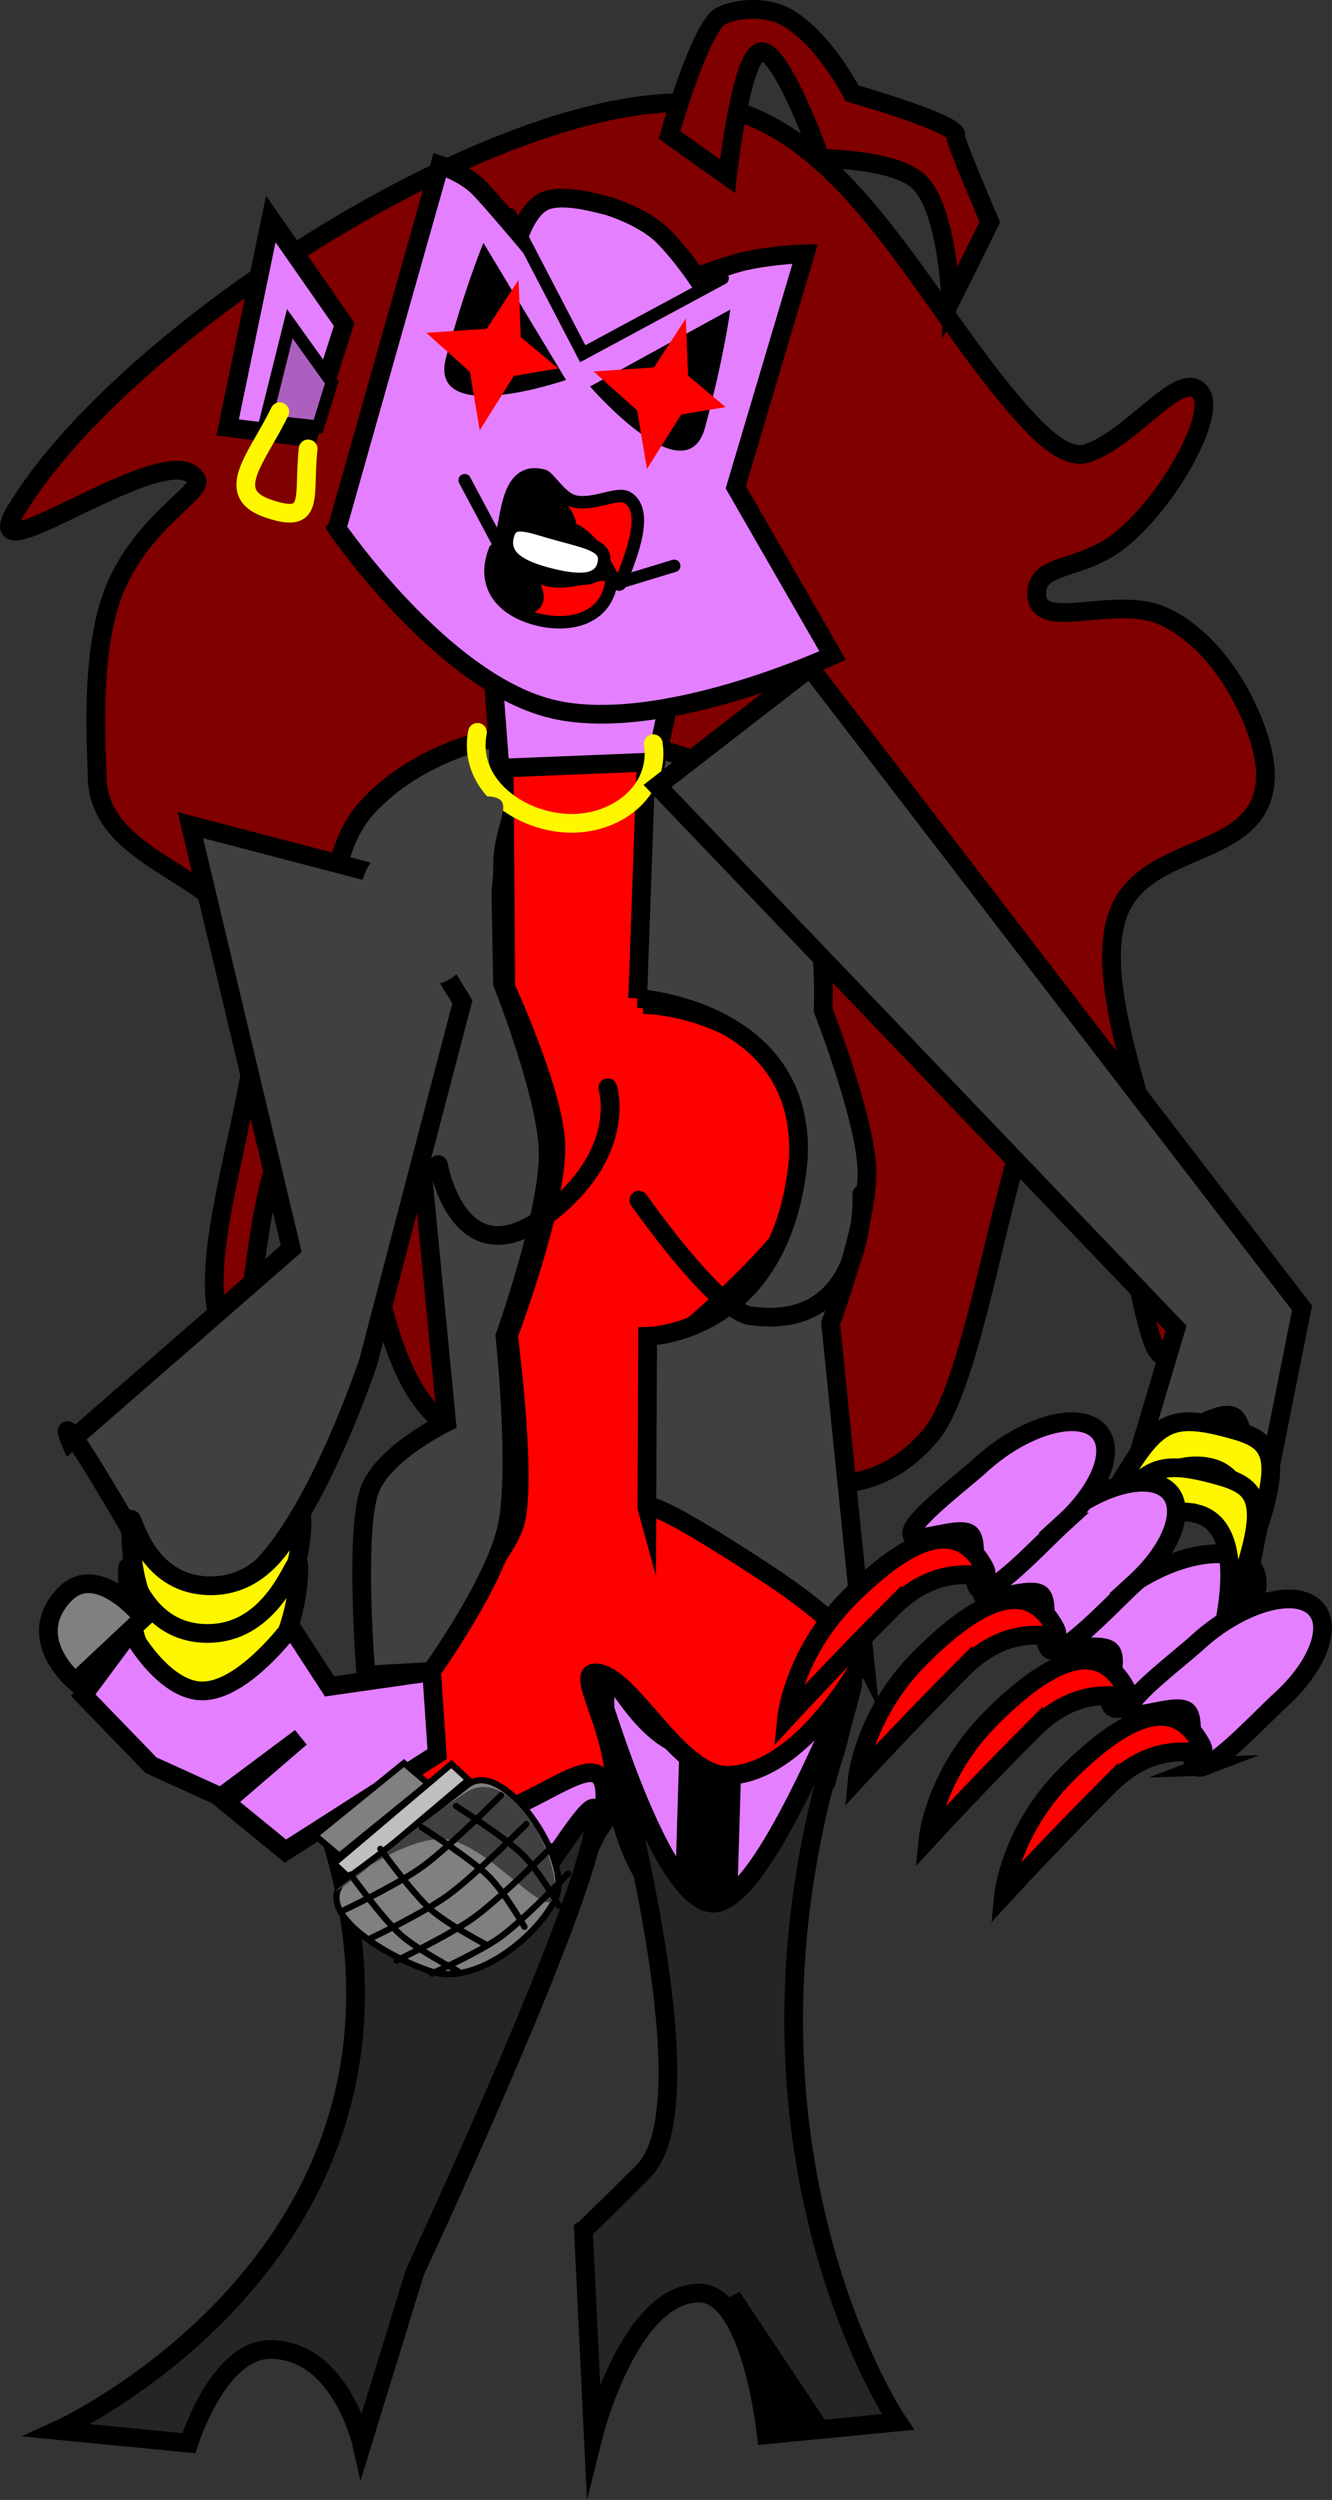 <svg version="1.1" xmlns="http://www.w3.org/2000/svg" xmlns:xlink="http://www.w3.org/1999/xlink" width="21.349" height="40.058" viewBox="0,0,21.349,40.058"><rect x="0" y="0" width="21.349" height="40.058" fill="#333333" stroke="none"/><g transform="translate(-230.5,-175.007)"><g data-paper-data="{&quot;isPaintingLayer&quot;:true}" fill-rule="nonzero" stroke-linejoin="miter" stroke-miterlimit="10" stroke-dasharray="" stroke-dashoffset="0" style="mix-blend-mode: normal"><g><path d="M244.042,202.173c0,1.126 -1.118,3.5 -2.308,3.5c-1.19,0 -1.538,-2.297 -1.538,-3.423c0,-1.126 0.426,0.808 1.615,0.808c1.19,0 2.231,-2.01 2.231,-0.885z" fill="#e480ff" stroke="#000000" stroke-width="0.3" stroke-linecap="butt"/><path d="M241.811,205.596l0.077,-2.538" fill="none" stroke="#000000" stroke-width="1" stroke-linecap="round"/><path d="M244.047,202.463c-2.265,6.766 0.843,11.353 0.843,11.353l-2.108,0.205c0,0 -0.238,-2.274 -1.075,-2.271c-1.128,0.003 -1.698,2.29 -1.698,2.29l-0.158,-3.299c0,0 0.056,-0.036 0.96,-0.941c0.962,-0.963 -0.083,-5.257 -0.533,-7.029c-0.539,-2.12 0.655,2.731 1.654,2.731c0.998,0 2.702,-5.146 2.115,-3.038z" fill="#252525" stroke="#000000" stroke-width="0.3" stroke-linecap="butt"/><path d="M242.816,213.963l-0.615,-2.154l0.154,-0.077l1.538,2.308z" fill="#000000" stroke="none" stroke-width="0" stroke-linecap="butt"/></g><path d="M250.782,187.421c0,1.399 -1.949,1.028 -2.371,2.254c-0.577,1.677 1.68,5.443 0.85,6.934c-0.518,0.93 -0.614,-4.161 -1.972,-3.989c-0.601,0.076 -1.071,4.451 -1.882,5.395c-1.399,1.629 -3.196,0.173 -3.989,0.173c-0.628,0 -2.933,0.713 -4.077,-0.639c-1.058,-1.25 -0.955,-4.568 -1.639,-4.675c-1.32,-0.206 -1.004,4.492 -1.556,3.621c-0.793,-1.249 0.938,-4.681 0.374,-6.3c-0.432,-1.239 -2.465,-1.358 -2.465,-2.775c0,-0.357 -0.13,-1.953 0.279,-2.961c0.438,-1.08 1.415,-1.569 1.318,-1.762c-0.391,-0.775 -3.609,1.671 -2.901,0.496c1.69,-2.806 7.475,-6.54 10.668,-6.54c2.522,0 3.797,3.139 5.48,5.003c0.183,0.203 0.659,0.735 1.022,0.616c0.751,-0.246 1.532,-1.413 1.832,-0.957c0.229,0.348 -0.496,1.687 -1.275,2.328c-0.653,0.538 -1.368,0.36 -1.362,0.883c0.006,0.632 1.25,-0.001 2.035,0.357c1.016,0.463 1.632,1.882 1.632,2.537z" fill="#800000" stroke="#000000" stroke-width="0.3" stroke-linecap="butt"/><g stroke="#000000" stroke-width="0.3"><path d="M238.649,196.405c0,0 0.768,-2.022 0.761,-3.021c-0.006,-0.829 -0.803,-2.558 -0.803,-2.558l-0.029,-3.925h2.45l-0.071,4.21c0,0 2.665,0.161 2.605,2.748c-0.101,0.946 -2.379,2.743 -2.379,2.743l-0.049,2.62c0,0 1.414,0.501 1.88,0.852c0.574,0.433 1.306,1.551 1.306,1.551c0,0 -0.949,1.781 -2.137,1.83c-0.812,0.034 -1.587,-1.665 -2.154,-1.642c-0.542,0.023 2.028,3.131 -2.001,3.142c-1.863,0.005 -1.587,-3.002 -1.587,-3.002c0,0 2.163,-1.702 2.337,-2.634c0.148,-0.793 -0.128,-2.914 -0.128,-2.914z" fill="#ff0000" stroke-linecap="butt"/><path d="M240.721,191.004l0.143,-4.037c0,0 1.258,0.203 2.1,1.128c0.842,0.924 0.729,3.099 0.729,3.099c0,0 0.682,1.74 0.702,2.57c0.02,0.841 -0.582,2.445 -0.582,2.445l0.548,5.405c0,0 -0.268,-0.534 -1.536,-1.37c-2.029,-1.338 -1.957,-1.077 -1.957,-1.077l0.012,-2.747c0,0 2.157,-0.028 2.416,-2.848c0.117,-2.394 -2.576,-2.568 -2.576,-2.568z" fill="#404040" stroke-linecap="butt"/><path d="M235.869,190.761c0,0 -0.328,-1.89 0.514,-2.814c0.842,-0.924 2.1,-1.128 2.1,-1.128l0.071,3.942c0,0 0.726,1.83 0.732,2.717c0.007,0.987 -0.693,2.939 -0.693,2.939c0,0 0.228,2.173 0.032,3.063c-0.198,0.9 -1.212,2.309 -1.212,2.309l-1.048,0.059c0,0 -0.181,-2.213 0.048,-2.93c0.198,-0.62 1.246,-1.121 1.246,-1.121l-0.395,-4.08z" data-paper-data="{&quot;index&quot;:null}" fill="#404040" stroke-linecap="butt"/><path d="M244.312,194.143c0,0 0.131,2.216 -1.781,1.948c-0.553,-0.078 -1.791,-1.853 -1.791,-1.853" fill="none" stroke-linecap="round"/><path d="M240.241,192.437c0,0 0.317,0.981 -0.871,1.958c-1.503,1.237 -1.844,-0.727 -1.844,-0.727" fill="none" stroke-linecap="round"/></g><g stroke="#000000"><path d="M240.195,203.788c0,1.041 -1.23,2.038 -2.462,2.038c-1.232,0 -1.462,-1.613 -1.462,-2.654c0,-1.041 0.23,1.038 1.462,1.038c1.232,0 2.462,-1.464 2.462,-0.423z" fill="#e480ff" stroke-width="0.3" stroke-linecap="butt"/><path d="M237.734,205.596v-1.231" fill="none" stroke-width="1" stroke-linecap="round"/><path d="M237.685,206.483c0.998,0 2.808,-4.005 2.269,-1.885c-0.45,1.772 -2.804,6.817 -2.804,6.817l-0.85,2.76c0,0 -0.339,-1.518 -1.467,-1.521c-0.838,-0.002 -1.306,1.502 -1.306,1.502l-2.108,-0.205c0,0 6.57,-2.971 4.305,-9.738c-0.586,-2.108 0.963,2.269 1.962,2.269z" data-paper-data="{&quot;index&quot;:null}" fill="#252525" stroke-width="0.3" stroke-linecap="butt"/></g><path d="M238.514,187.316l-0.1,-1.324c0,0 0.704,0.161 1.255,0.171c0.551,0.01 1.636,-0.312 1.636,-0.312l-0.29,1.364z" fill="#e480ff" stroke="#000000" stroke-width="0.3" stroke-linecap="butt"/><path d="M240.971,186.924c0.115,0.77 -0.62,1.324 -1.409,1.273c-0.789,-0.051 -1.566,-0.648 -1.409,-1.455" fill="none" stroke="#fff700" stroke-width="0.3" stroke-linecap="round"/><path d="M241.231,177.17c0,0 0.409,-1.455 0.75,-1.849c0.125,-0.144 0.742,-0.276 1.162,-0.017c0.593,0.365 1.014,1.199 1.014,1.199c0,0 1.749,0.497 1.66,0.681c-0.025,0.051 0.548,1.381 0.548,1.381l-0.627,1.265c0,0 -0.047,-1.504 -0.53,-1.928c-0.399,-0.349 -1.558,-0.357 -1.558,-0.357c0,0 -0.655,-1.849 -0.978,-1.702c-0.31,0.142 -0.511,1.988 -0.511,1.988z" fill="#800000" stroke="#000000" stroke-width="0.3" stroke-linecap="butt"/><g><path d="M233.551,188.229l3.119,0.815l1.241,2.016l-1.508,5.77c0,0 -1.212,3.641 -2.398,3.658c-1.083,-0.057 -0.758,0.154 -1.313,-0.798c-1.472,-2.53 -1.065,-1.588 -1.065,-1.588l3.541,-3.086z" fill="#404040" stroke="#000000" stroke-width="0.3" stroke-linecap="butt"/><path d="M235.34,199.39c0,0.526 -0.263,2.053 -1.462,2.053c-1.199,0 -1.285,-1.453 -1.285,-1.979c0,-0.526 0.086,0.953 1.285,0.953c1.199,0 1.462,-1.553 1.462,-1.026z" fill="#fff700" stroke="#000000" stroke-width="0.3" stroke-linecap="butt"/><path d="M235.289,200.154c0,0.526 -0.263,2.053 -1.462,2.053c-1.199,0 -1.285,-1.453 -1.285,-1.979c0,-0.526 0.086,0.953 1.285,0.953c1.199,0 1.462,-1.553 1.462,-1.026z" fill="#fff700" stroke="#000000" stroke-width="0.3" stroke-linecap="butt"/><path d="M235.074,204.668l-0.959,-0.784l1.203,-1.035l-1.276,0.953l-1.122,-0.51l-1.086,-1.122l0.758,-1.021c0,0 0.518,0.953 1.152,0.953c0.664,0 1.418,-1.026 1.418,-1.026l0.62,0.953l1.636,-0.234l0.089,1.319z" fill="#e480ff" stroke="#000000" stroke-width="0.3" stroke-linecap="butt"/><path d="M231.707,201.956c0,0 -0.84,-0.691 -0.177,-1.393c0.528,-0.559 1.268,0.37 1.268,0.37z" fill="#808080" stroke="#000000" stroke-width="0.3" stroke-linecap="butt"/><g><path d="M236.974,203.258l0.389,0.329l-1.424,1.158l-0.389,-0.329z" fill="#808080" stroke="#000000" stroke-width="0.1" stroke-linecap="butt"/><path d="M237.735,203.274l0.274,0.252l-1.883,1.594l-0.274,-0.252z" fill="#bfbfbf" stroke="#000000" stroke-width="0.1" stroke-linecap="butt"/><path d="M237.423,206.601c-0.721,-0.227 -2.037,-1.016 -1.328,-1.522c0.668,-0.477 1.21,-0.944 1.906,-1.475c0.567,-0.433 1.683,1.215 1.409,1.812c-0.274,0.596 -1.265,1.412 -1.986,1.185z" fill="#808080" stroke="#000000" stroke-width="0.1" stroke-linecap="butt"/><path d="M237.773,204.504c-0.785,-0.247 -2.385,1.183 -1.741,0.711c0.608,-0.446 1.195,-1.015 1.938,-1.487c0.666,-0.424 1.385,0.814 1.425,1.486c0.049,0.823 -0.837,-0.462 -1.622,-0.709z" fill="#404040" stroke="none" stroke-width="0" stroke-linecap="butt"/><path d="M238.935,204.236c0,0 -0.813,0.816 -1.249,1.136c-0.393,0.288 -1.252,0.697 -1.252,0.697" data-paper-data="{&quot;index&quot;:null}" fill="none" stroke="#000000" stroke-width="0.1" stroke-linecap="round"/><path d="M238.529,203.775c0,0 -0.813,0.816 -1.249,1.136c-0.393,0.288 -1.252,0.697 -1.252,0.697" data-paper-data="{&quot;index&quot;:null}" fill="none" stroke="#000000" stroke-width="0.1" stroke-linecap="round"/><path d="M239.357,204.589c0,0 -0.813,0.816 -1.249,1.136c-0.393,0.288 -1.252,0.697 -1.252,0.697" data-paper-data="{&quot;index&quot;:null}" fill="none" stroke="#000000" stroke-width="0.1" stroke-linecap="round"/><path d="M239.603,205.031c0,0 -0.692,0.728 -1.073,1.007c-0.343,0.251 -1.11,0.593 -1.11,0.593" data-paper-data="{&quot;index&quot;:null}" fill="none" stroke="#000000" stroke-width="0.1" stroke-linecap="round"/><path d="M237.81,203.947c0,0 0.773,0.494 1.06,0.772c0.259,0.25 0.587,0.822 0.587,0.822" data-paper-data="{&quot;index&quot;:null}" fill="none" stroke="#000000" stroke-width="0.1" stroke-linecap="round"/><path d="M237.259,204.288c0,0 0.773,0.494 1.06,0.772c0.259,0.25 0.587,0.822 0.587,0.822" data-paper-data="{&quot;index&quot;:null}" fill="none" stroke="#000000" stroke-width="0.1" stroke-linecap="round"/><path d="M237.836,206.589c0,0 -0.646,-0.338 -0.916,-0.581c-0.299,-0.269 -0.799,-0.964 -0.799,-0.964" data-paper-data="{&quot;index&quot;:null}" fill="none" stroke="#000000" stroke-width="0.1" stroke-linecap="round"/><path d="M238.311,206.178c0,0 -0.646,-0.338 -0.916,-0.581c-0.299,-0.269 -0.799,-0.964 -0.799,-0.964" data-paper-data="{&quot;index&quot;:null}" fill="none" stroke="#000000" stroke-width="0.1" stroke-linecap="round"/></g></g><path d="M238.229,187.764c0.636,0 0.177,0.349 0.177,1.108c0,0.759 -0.339,1.905 -0.975,1.905c-0.636,0 -1.152,-0.704 -1.152,-1.462c0,-0.759 1.313,-1.551 1.95,-1.551z" fill="#404040" stroke="none" stroke-width="0" stroke-linecap="butt"/><g><path d="M235.902,183.472l1.647,-5.822c0,0 0.406,0.131 0.644,0.381c0.193,0.203 0.639,0.732 0.639,0.732c0,0 0.141,-0.428 0.406,-0.537c0.274,-0.112 0.752,0.017 0.945,0.064c0.208,0.05 0.676,0.241 0.919,0.475c0.276,0.265 0.558,0.678 0.558,0.678c0,0 0.524,-0.197 0.773,-0.252c0.477,-0.106 0.972,-0.117 0.972,-0.117l-1.112,3.74l1.552,2.697c0,0 -2.789,1.294 -4.532,0.847c-1.743,-0.447 -3.412,-2.885 -3.412,-2.885z" fill="#e480ff" stroke="#000000" stroke-width="0.3" stroke-linecap="butt"/><path d="M239.572,181.095c0,0 -2.227,0.77 -1.922,-0.363c0.305,-1.133 0.598,-1.833 0.598,-1.833z" fill="#000000" stroke="none" stroke-width="0" stroke-linecap="butt"/><path d="M242.206,179.967c0,0 -0.099,0.752 -0.404,1.885c-0.305,1.133 -1.844,-0.652 -1.844,-0.652z" data-paper-data="{&quot;index&quot;:null}" fill="#000000" stroke="none" stroke-width="0" stroke-linecap="butt"/><path d="M238.188,181.903l-0.156,-0.937l-0.698,-0.626l0.968,-0.065l0.509,-0.784l0.036,0.917l0.602,0.503l-0.713,0.12z" fill="#ff0000" stroke="none" stroke-width="0" stroke-linecap="butt"/><path d="M240.869,182.522l-0.156,-0.937l-0.698,-0.626l0.968,-0.065l0.509,-0.784l0.036,0.917l0.602,0.503l-0.713,0.12z" fill="#ff0000" stroke="none" stroke-width="0" stroke-linecap="butt"/><path d="M242.082,179.467l-2.242,1.208l-1.16,-2.229" fill="none" stroke="#000000" stroke-width="0.2" stroke-linecap="round"/><path d="M240.465,184.313c-0.086,0.32 -0.298,-0.702 -0.858,-0.853c-0.56,-0.151 -1.143,0.398 -1.057,0.078c0.086,-0.32 0.1,-1.061 0.66,-0.91c0.098,0.027 0.278,0.367 0.508,0.415c0.305,0.064 0.676,-0.158 0.836,-0.064c0.405,0.238 -0.038,1.144 -0.089,1.333z" fill="#ff0000" stroke="#000000" stroke-width="0.2" stroke-linecap="butt"/><path d="M240.275,184.443c-0.133,0.493 -0.671,0.622 -1.191,0.482c-0.52,-0.14 -0.824,-0.496 -0.691,-0.989c0.133,-0.493 0.341,0.221 0.861,0.361c0.52,0.14 1.155,-0.347 1.022,0.146z" fill="#ff0000" stroke="#000000" stroke-width="0.2" stroke-linecap="butt"/><path d="M239.254,184.194c-0.507,-0.137 -0.689,-0.326 -0.614,-0.606c0.075,-0.28 0.324,-0.146 0.831,-0.009c0.507,0.137 0.776,0.194 0.701,0.474c-0.075,0.28 -0.412,0.277 -0.918,0.141z" fill="#ffffff" stroke="#000000" stroke-width="0.2" stroke-linecap="butt"/><path d="M237.948,182.702l0.516,0.968" fill="none" stroke="#000000" stroke-width="0.2" stroke-linecap="round"/><path d="M241.306,184.074l-0.903,0.275" fill="none" stroke="#000000" stroke-width="0.2" stroke-linecap="round"/><path d="M238.528,183.352c0,0 0.145,-0.534 0.428,-0.674c0.283,-0.14 0.594,0.357 0.594,0.357c0,0 0.298,0.378 0.131,0.43c-0.167,0.052 -1.153,-0.114 -1.153,-0.114z" fill="#000000" stroke="none" stroke-width="0" stroke-linecap="butt"/><path d="M239.138,184.316c0.135,0.265 0.108,0.45 -0.19,0.556c-0.297,0.107 -0.537,-0.469 -0.537,-0.469c0,0 -0.191,-0.64 -0.018,-0.672c0.172,-0.032 0.61,0.319 0.745,0.585z" fill="#000000" stroke="none" stroke-width="0" stroke-linecap="butt"/></g><g><path d="M234.149,181.856l0.691,-3.339l1.176,1.688l-0.58,1.812z" fill="#e480ff" stroke="#000000" stroke-width="0.3" stroke-linecap="butt"/><path d="M234.756,181.754l0.389,-1.56l0.673,0.94l-0.219,0.709z" fill="#ab60bf" stroke="#000000" stroke-width="0.2" stroke-linecap="butt"/><path d="M235.439,182.2c-0.085,0.774 0.119,1.21 -0.631,0.96c-0.75,-0.25 -0.181,-0.816 0.176,-1.556" fill="none" stroke="#fff700" stroke-width="0.3" stroke-linecap="round"/></g><g stroke="#000000" stroke-width="0.3" stroke-linecap="butt"><path d="M249.817,201.5c-0.32,0.217 -1.051,0.808 -1.364,0.879c-0.388,0.089 0.026,-0.753 -0.154,-0.922c-0.185,-0.174 -1.082,0.107 -0.895,-0.194c0.141,-0.228 0.927,-0.662 1.235,-0.872c0.716,-0.486 1.56,-0.633 1.885,-0.327c0.325,0.306 0.009,0.949 -0.707,1.435z" fill="#e480ff"/><path d="M249.349,196.291l-8.311,-8.69l2.447,-1.895l7.884,10.26l-0.886,4.439c0,0 0.139,-2.347 -0.184,-2.677c-0.271,-0.277 -1.626,0.828 -1.626,0.828z" fill="#404040"/><path d="M250.473,200.029c-0.415,1.099 0.483,-1.24 -0.561,-1.504c-1.088,-0.274 -2.202,1.512 -1.611,0.497c0.702,-1.205 0.871,-1.401 1.911,-1.121c0.701,0.189 0.919,0.385 0.262,2.127z" fill="#fff700"/><path d="M249.679,199.262c-1.088,-0.274 -2.202,1.512 -1.611,0.497c0.702,-1.205 0.871,-1.401 1.911,-1.121c0.701,0.189 0.919,0.385 0.262,2.127c-0.415,1.099 0.483,-1.24 -0.561,-1.504z" fill="#fff700"/><path d="M249.8,203.311c-0.372,0.143 -0.08,-0.749 -0.283,-0.891c-0.208,-0.146 -1.056,0.259 -0.914,-0.066c0.107,-0.246 0.824,-0.787 1.099,-1.038c0.64,-0.583 1.454,-0.847 1.82,-0.59c0.365,0.257 0.143,0.938 -0.497,1.521c-0.286,0.26 -0.926,0.949 -1.226,1.064z" fill="#e480ff"/><path d="M248.275,203.616c-0.909,0.91 -1.691,1.761 -1.691,1.761c0,0 0.1,-1.026 1.009,-1.936c0.909,-0.91 1.715,-1.306 2.159,-0.482c0.191,0.354 -0.568,-0.253 -1.477,0.657z" fill="#ff0000"/><path d="M247.065,202.715c-0.909,0.91 -1.691,1.761 -1.691,1.761c0,0 0.1,-1.026 1.009,-1.936c0.909,-0.91 1.715,-1.306 2.159,-0.482c0.191,0.354 -0.568,-0.253 -1.477,0.657z" fill="#ff0000"/><path d="M248.683,200.377c-0.286,0.26 -0.926,0.949 -1.226,1.064c-0.372,0.143 -0.08,-0.749 -0.283,-0.891c-0.208,-0.146 -1.056,0.259 -0.914,-0.066c0.107,-0.246 0.824,-0.787 1.099,-1.038c0.64,-0.583 1.454,-0.847 1.82,-0.59c0.365,0.257 0.143,0.938 -0.497,1.521z" fill="#e480ff"/><path d="M245.932,201.746c-0.909,0.91 -1.691,1.761 -1.691,1.761c0,0 0.1,-1.026 1.009,-1.936c0.909,-0.91 1.715,-1.306 2.159,-0.482c0.191,0.354 -0.568,-0.253 -1.477,0.657z" fill="#ff0000"/><path d="M247.549,199.408c-0.286,0.26 -0.926,0.949 -1.226,1.064c-0.372,0.143 -0.08,-0.749 -0.283,-0.891c-0.208,-0.146 -1.056,0.259 -0.914,-0.066c0.107,-0.246 0.824,-0.787 1.099,-1.038c0.64,-0.583 1.454,-0.847 1.82,-0.59c0.365,0.257 0.143,0.938 -0.497,1.521z" fill="#e480ff"/><path d="M244.798,200.777c-0.909,0.91 -1.691,1.761 -1.691,1.761c0,0 0.1,-1.026 1.009,-1.936c0.909,-0.91 1.715,-1.306 2.159,-0.482c0.191,0.354 -0.568,-0.253 -1.477,0.657z" fill="#ff0000"/></g></g></g></svg>